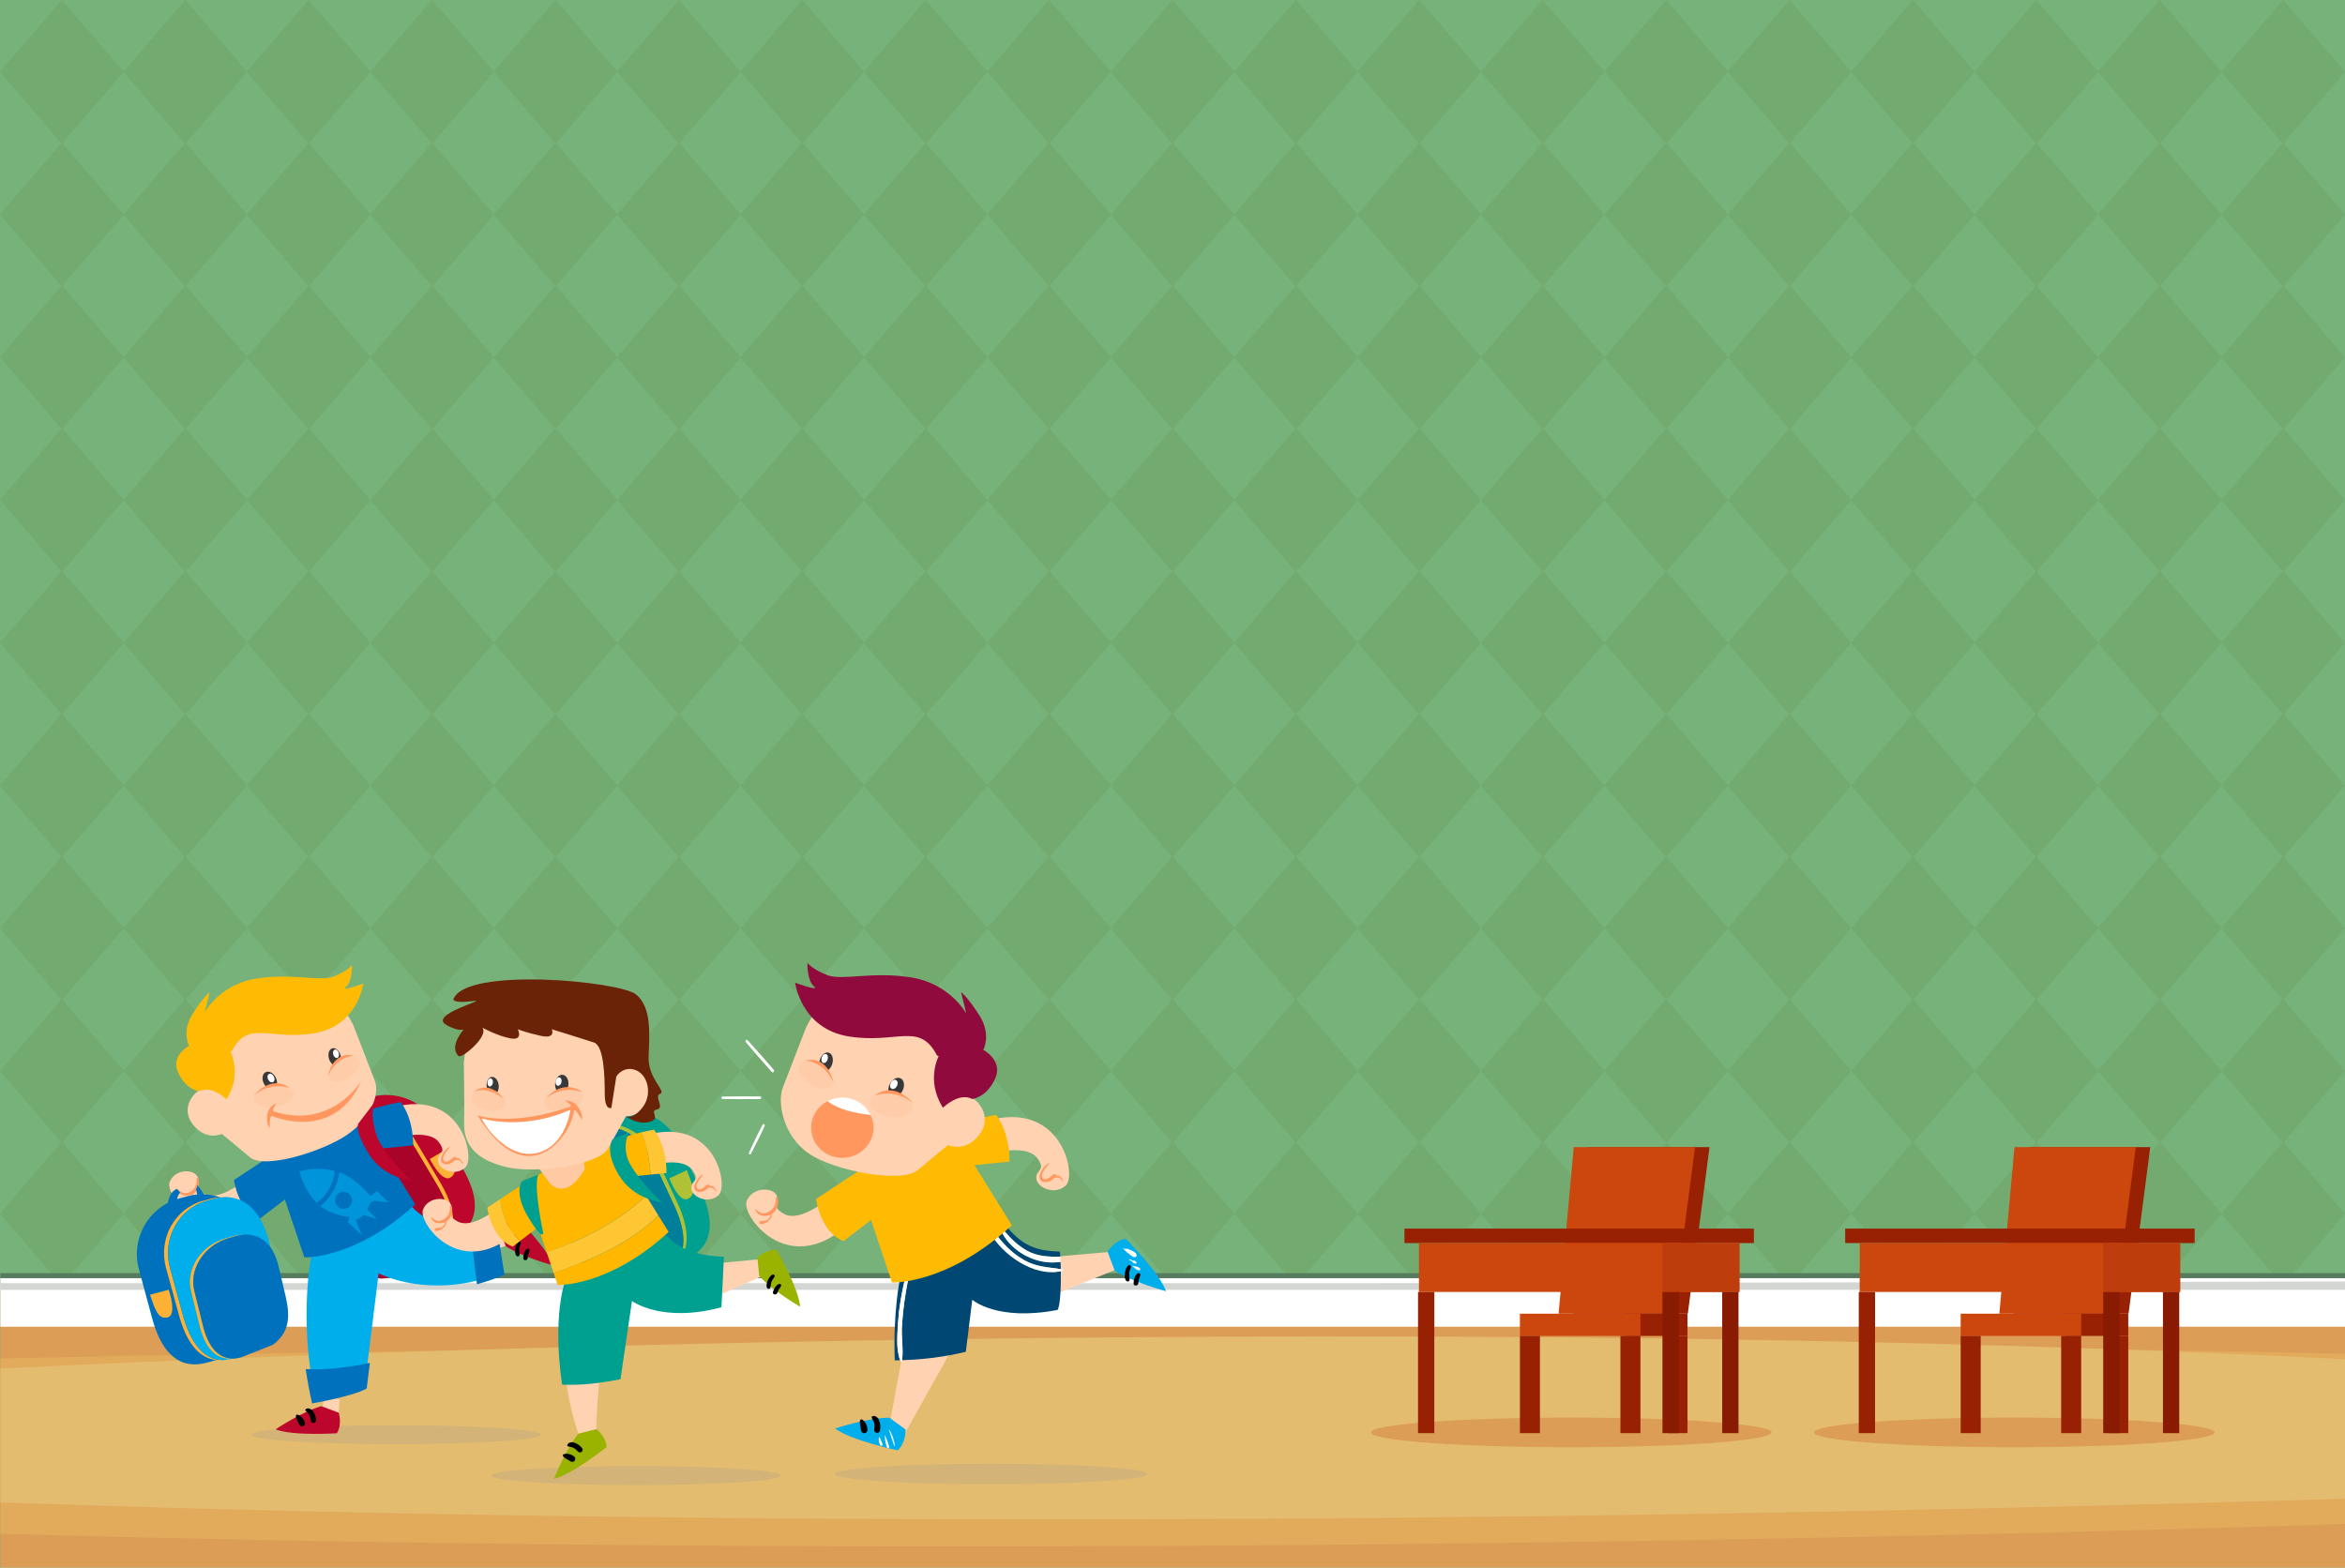 <?xml version="1.0" encoding="utf-8"?>
<!-- Generator: Adobe Illustrator 16.0.0, SVG Export Plug-In . SVG Version: 6.00 Build 0)  -->
<!DOCTYPE svg PUBLIC "-//W3C//DTD SVG 1.1//EN" "http://www.w3.org/Graphics/SVG/1.1/DTD/svg11.dtd">
<svg version="1.1" id="Layer_1" xmlns="http://www.w3.org/2000/svg" xmlns:xlink="http://www.w3.org/1999/xlink" x="0px" y="0px"
	 width="1196.428px" height="800px" viewBox="0 0 1196.428 800" enable-background="new 0 0 1196.428 800" xml:space="preserve">
<g id="BACKGROUND">
	<rect fill="#77B27A" width="1196.428" height="800"/>
</g>
<g id="OBJECTS">
	<g>
		<g>
			<g>
				<polygon fill="#72AA70" points="31.569,0 0,36.646 31.569,73.292 63.138,36.646 				"/>
				<polygon fill="#72AA70" points="94.53,0 62.961,36.646 94.53,73.292 126.099,36.646 				"/>
				<polygon fill="#72AA70" points="157.49,0 125.921,36.646 157.49,73.292 189.059,36.646 				"/>
				<polygon fill="#72AA70" points="220.451,0 188.883,36.646 220.451,73.292 252.02,36.646 				"/>
				<polygon fill="#72AA70" points="283.412,0 251.842,36.646 283.412,73.292 314.98,36.646 				"/>
				<polygon fill="#72AA70" points="346.373,0 314.803,36.646 346.373,73.292 377.941,36.646 				"/>
				<polygon fill="#72AA70" points="409.332,0 377.764,36.646 409.332,73.292 440.901,36.646 				"/>
				<polygon fill="#72AA70" points="472.293,0 440.725,36.646 472.293,73.292 503.863,36.646 				"/>
				<polygon fill="#72AA70" points="535.254,0 503.685,36.646 535.254,73.292 566.823,36.646 				"/>
				<polygon fill="#72AA70" points="598.214,0 566.646,36.646 598.214,73.292 629.785,36.646 				"/>
				<polygon fill="#72AA70" points="661.176,0 629.605,36.646 661.176,73.292 692.744,36.646 				"/>
				<polygon fill="#72AA70" points="724.136,0 692.567,36.646 724.136,73.292 755.704,36.646 				"/>
				<polygon fill="#72AA70" points="787.095,0 755.528,36.646 787.095,73.292 818.666,36.646 				"/>
				<polygon fill="#72AA70" points="850.057,0 818.488,36.646 850.057,73.292 881.626,36.646 				"/>
				<polygon fill="#72AA70" points="913.017,0 881.449,36.646 913.017,73.292 944.586,36.646 				"/>
				<polygon fill="#72AA70" points="975.979,0 944.409,36.646 975.979,73.292 1007.547,36.646 				"/>
				<polygon fill="#72AA70" points="1038.938,0 1007.371,36.646 1038.938,73.292 1070.507,36.646 				"/>
				<polygon fill="#72AA70" points="1101.899,0 1070.331,36.646 1101.899,73.292 1133.469,36.646 				"/>
				<polygon fill="#72AA70" points="1164.861,0 1133.29,36.646 1164.861,73.292 1196.428,36.646 				"/>
			</g>
			<g>
				<polygon fill="#72AA70" points="31.569,72.838 0,109.484 31.569,146.13 63.138,109.484 				"/>
				<polygon fill="#72AA70" points="94.53,72.838 62.961,109.484 94.53,146.13 126.099,109.484 				"/>
				<polygon fill="#72AA70" points="157.49,72.838 125.921,109.484 157.49,146.13 189.059,109.484 				"/>
				<polygon fill="#72AA70" points="220.451,72.838 188.883,109.484 220.451,146.13 252.02,109.484 				"/>
				<polygon fill="#72AA70" points="283.412,72.838 251.842,109.484 283.412,146.13 314.98,109.484 				"/>
				<polygon fill="#72AA70" points="346.373,72.838 314.803,109.484 346.373,146.13 377.941,109.484 				"/>
				<polygon fill="#72AA70" points="409.332,72.838 377.764,109.484 409.332,146.13 440.901,109.484 				"/>
				<polygon fill="#72AA70" points="472.293,72.838 440.725,109.484 472.293,146.13 503.863,109.484 				"/>
				<polygon fill="#72AA70" points="535.254,72.838 503.685,109.484 535.254,146.13 566.823,109.484 				"/>
				<polygon fill="#72AA70" points="598.214,72.838 566.646,109.484 598.214,146.13 629.785,109.484 				"/>
				<polygon fill="#72AA70" points="661.176,72.838 629.605,109.484 661.176,146.13 692.744,109.484 				"/>
				<polygon fill="#72AA70" points="724.136,72.838 692.567,109.484 724.136,146.13 755.704,109.484 				"/>
				<polygon fill="#72AA70" points="787.095,72.838 755.528,109.484 787.095,146.13 818.666,109.484 				"/>
				<polygon fill="#72AA70" points="850.057,72.838 818.488,109.484 850.057,146.13 881.626,109.484 				"/>
				<polygon fill="#72AA70" points="913.017,72.838 881.449,109.484 913.017,146.13 944.586,109.484 				"/>
				<polygon fill="#72AA70" points="975.979,72.838 944.409,109.484 975.979,146.13 1007.547,109.484 				"/>
				<polygon fill="#72AA70" points="1038.938,72.838 1007.371,109.484 1038.938,146.13 1070.507,109.484 				"/>
				<polygon fill="#72AA70" points="1101.899,72.838 1070.331,109.484 1101.899,146.13 1133.469,109.484 				"/>
				<polygon fill="#72AA70" points="1164.861,72.838 1133.29,109.484 1164.861,146.13 1196.428,109.484 				"/>
			</g>
			<g>
				<polygon fill="#72AA70" points="31.569,145.677 0,182.323 31.569,218.968 63.138,182.323 				"/>
				<polygon fill="#72AA70" points="94.53,145.677 62.961,182.323 94.53,218.968 126.099,182.323 				"/>
				<polygon fill="#72AA70" points="157.49,145.677 125.921,182.323 157.49,218.968 189.059,182.323 				"/>
				<polygon fill="#72AA70" points="220.451,145.677 188.883,182.323 220.451,218.968 252.02,182.323 				"/>
				<polygon fill="#72AA70" points="283.412,145.677 251.842,182.323 283.412,218.968 314.98,182.323 				"/>
				<polygon fill="#72AA70" points="346.373,145.677 314.803,182.323 346.373,218.968 377.941,182.323 				"/>
				<polygon fill="#72AA70" points="409.332,145.677 377.764,182.323 409.332,218.968 440.901,182.323 				"/>
				<polygon fill="#72AA70" points="472.293,145.677 440.725,182.323 472.293,218.968 503.863,182.323 				"/>
				<polygon fill="#72AA70" points="535.254,145.677 503.685,182.323 535.254,218.968 566.823,182.323 				"/>
				<polygon fill="#72AA70" points="598.214,145.677 566.646,182.323 598.214,218.968 629.785,182.323 				"/>
				<polygon fill="#72AA70" points="661.176,145.677 629.605,182.323 661.176,218.968 692.744,182.323 				"/>
				<polygon fill="#72AA70" points="724.136,145.677 692.567,182.323 724.136,218.968 755.704,182.323 				"/>
				<polygon fill="#72AA70" points="787.095,145.677 755.528,182.323 787.095,218.968 818.666,182.323 				"/>
				<polygon fill="#72AA70" points="850.057,145.677 818.488,182.323 850.057,218.968 881.626,182.323 				"/>
				<polygon fill="#72AA70" points="913.017,145.677 881.449,182.323 913.017,218.968 944.586,182.323 				"/>
				<polygon fill="#72AA70" points="975.979,145.677 944.409,182.323 975.979,218.968 1007.547,182.323 				"/>
				<polygon fill="#72AA70" points="1038.938,145.677 1007.371,182.323 1038.938,218.968 1070.507,182.323 				"/>
				<polygon fill="#72AA70" points="1101.899,145.677 1070.331,182.323 1101.899,218.968 1133.469,182.323 				"/>
				<polygon fill="#72AA70" points="1164.861,145.677 1133.29,182.323 1164.861,218.968 1196.428,182.323 				"/>
			</g>
			<g>
				<polygon fill="#72AA70" points="31.569,218.516 0,255.162 31.569,291.807 63.138,255.162 				"/>
				<polygon fill="#72AA70" points="94.53,218.516 62.961,255.162 94.53,291.807 126.099,255.162 				"/>
				<polygon fill="#72AA70" points="157.49,218.516 125.921,255.162 157.49,291.807 189.059,255.162 				"/>
				<polygon fill="#72AA70" points="220.451,218.516 188.883,255.162 220.451,291.807 252.02,255.162 				"/>
				<polygon fill="#72AA70" points="283.412,218.516 251.842,255.162 283.412,291.807 314.98,255.162 				"/>
				<polygon fill="#72AA70" points="346.373,218.516 314.803,255.162 346.373,291.807 377.941,255.162 				"/>
				<polygon fill="#72AA70" points="409.332,218.516 377.764,255.162 409.332,291.807 440.901,255.162 				"/>
				<polygon fill="#72AA70" points="472.293,218.516 440.725,255.162 472.293,291.807 503.863,255.162 				"/>
				<polygon fill="#72AA70" points="535.254,218.516 503.685,255.162 535.254,291.807 566.823,255.162 				"/>
				<polygon fill="#72AA70" points="598.214,218.516 566.646,255.162 598.214,291.807 629.785,255.162 				"/>
				<polygon fill="#72AA70" points="661.176,218.516 629.605,255.162 661.176,291.807 692.744,255.162 				"/>
				<polygon fill="#72AA70" points="724.136,218.516 692.567,255.162 724.136,291.807 755.704,255.162 				"/>
				<polygon fill="#72AA70" points="787.095,218.516 755.528,255.162 787.095,291.807 818.666,255.162 				"/>
				<polygon fill="#72AA70" points="850.057,218.516 818.488,255.162 850.057,291.807 881.626,255.162 				"/>
				<polygon fill="#72AA70" points="913.017,218.516 881.449,255.162 913.017,291.807 944.586,255.162 				"/>
				<polygon fill="#72AA70" points="975.979,218.516 944.409,255.162 975.979,291.807 1007.547,255.162 				"/>
				<polygon fill="#72AA70" points="1038.938,218.516 1007.371,255.162 1038.938,291.807 1070.507,255.162 				"/>
				<polygon fill="#72AA70" points="1101.899,218.516 1070.331,255.162 1101.899,291.807 1133.469,255.162 				"/>
				<polygon fill="#72AA70" points="1164.861,218.516 1133.29,255.162 1164.861,291.807 1196.428,255.162 				"/>
			</g>
			<g>
				<polygon fill="#72AA70" points="31.569,291.354 0,328 31.569,364.646 63.138,328 				"/>
				<polygon fill="#72AA70" points="94.53,291.354 62.961,328 94.53,364.646 126.099,328 				"/>
				<polygon fill="#72AA70" points="157.49,291.354 125.921,328 157.49,364.646 189.059,328 				"/>
				<polygon fill="#72AA70" points="220.451,291.354 188.883,328 220.451,364.646 252.02,328 				"/>
				<polygon fill="#72AA70" points="283.412,291.354 251.842,328 283.412,364.646 314.98,328 				"/>
				<polygon fill="#72AA70" points="346.373,291.354 314.803,328 346.373,364.646 377.941,328 				"/>
				<polygon fill="#72AA70" points="409.332,291.354 377.764,328 409.332,364.646 440.901,328 				"/>
				<polygon fill="#72AA70" points="472.293,291.354 440.725,328 472.293,364.646 503.863,328 				"/>
				<polygon fill="#72AA70" points="535.254,291.354 503.685,328 535.254,364.646 566.823,328 				"/>
				<polygon fill="#72AA70" points="598.214,291.354 566.646,328 598.214,364.646 629.785,328 				"/>
				<polygon fill="#72AA70" points="661.176,291.354 629.605,328 661.176,364.646 692.744,328 				"/>
				<polygon fill="#72AA70" points="724.136,291.354 692.567,328 724.136,364.646 755.704,328 				"/>
				<polygon fill="#72AA70" points="787.095,291.354 755.528,328 787.095,364.646 818.666,328 				"/>
				<polygon fill="#72AA70" points="850.057,291.354 818.488,328 850.057,364.646 881.626,328 				"/>
				<polygon fill="#72AA70" points="913.017,291.354 881.449,328 913.017,364.646 944.586,328 				"/>
				<polygon fill="#72AA70" points="975.979,291.354 944.409,328 975.979,364.646 1007.547,328 				"/>
				<polygon fill="#72AA70" points="1038.938,291.354 1007.371,328 1038.938,364.646 1070.507,328 				"/>
				<polygon fill="#72AA70" points="1101.899,291.354 1070.331,328 1101.899,364.646 1133.469,328 				"/>
				<polygon fill="#72AA70" points="1164.861,291.354 1133.29,328 1164.861,364.646 1196.428,328 				"/>
			</g>
			<g>
				<polygon fill="#72AA70" points="31.569,364.193 0,400.838 31.569,437.484 63.138,400.838 				"/>
				<polygon fill="#72AA70" points="94.53,364.193 62.961,400.838 94.53,437.484 126.099,400.838 				"/>
				<polygon fill="#72AA70" points="157.49,364.193 125.921,400.838 157.49,437.484 189.059,400.838 				"/>
				<polygon fill="#72AA70" points="220.451,364.193 188.883,400.838 220.451,437.484 252.02,400.838 				"/>
				<polygon fill="#72AA70" points="283.412,364.193 251.842,400.838 283.412,437.484 314.98,400.838 				"/>
				<polygon fill="#72AA70" points="346.373,364.193 314.803,400.838 346.373,437.484 377.941,400.838 				"/>
				<polygon fill="#72AA70" points="409.332,364.193 377.764,400.838 409.332,437.484 440.901,400.838 				"/>
				<polygon fill="#72AA70" points="472.293,364.193 440.725,400.838 472.293,437.484 503.863,400.838 				"/>
				<polygon fill="#72AA70" points="535.254,364.193 503.685,400.838 535.254,437.484 566.823,400.838 				"/>
				<polygon fill="#72AA70" points="598.214,364.193 566.646,400.838 598.214,437.484 629.785,400.838 				"/>
				<polygon fill="#72AA70" points="661.176,364.193 629.605,400.838 661.176,437.484 692.744,400.838 				"/>
				<polygon fill="#72AA70" points="724.136,364.193 692.567,400.838 724.136,437.484 755.704,400.838 				"/>
				<polygon fill="#72AA70" points="787.095,364.193 755.528,400.838 787.095,437.484 818.666,400.838 				"/>
				<polygon fill="#72AA70" points="850.057,364.193 818.488,400.838 850.057,437.484 881.626,400.838 				"/>
				<polygon fill="#72AA70" points="913.017,364.193 881.449,400.838 913.017,437.484 944.586,400.838 				"/>
				<polygon fill="#72AA70" points="975.979,364.193 944.409,400.838 975.979,437.484 1007.547,400.838 				"/>
				<polygon fill="#72AA70" points="1038.938,364.193 1007.371,400.838 1038.938,437.484 1070.507,400.838 				"/>
				<polygon fill="#72AA70" points="1101.899,364.193 1070.331,400.838 1101.899,437.484 1133.469,400.838 				"/>
				<polygon fill="#72AA70" points="1164.861,364.193 1133.29,400.838 1164.861,437.484 1196.428,400.838 				"/>
			</g>
			<g>
				<polygon fill="#72AA70" points="31.569,437.031 0,473.677 31.569,510.323 63.138,473.677 				"/>
				<polygon fill="#72AA70" points="94.53,437.031 62.961,473.677 94.53,510.323 126.099,473.677 				"/>
				<polygon fill="#72AA70" points="157.49,437.031 125.921,473.677 157.49,510.323 189.059,473.677 				"/>
				<polygon fill="#72AA70" points="220.451,437.031 188.883,473.677 220.451,510.323 252.02,473.677 				"/>
				<polygon fill="#72AA70" points="283.412,437.031 251.842,473.677 283.412,510.323 314.98,473.677 				"/>
				<polygon fill="#72AA70" points="346.373,437.031 314.803,473.677 346.373,510.323 377.941,473.677 				"/>
				<polygon fill="#72AA70" points="409.332,437.031 377.764,473.677 409.332,510.323 440.901,473.677 				"/>
				<polygon fill="#72AA70" points="472.293,437.031 440.725,473.677 472.293,510.323 503.863,473.677 				"/>
				<polygon fill="#72AA70" points="535.254,437.031 503.685,473.677 535.254,510.323 566.823,473.677 				"/>
				<polygon fill="#72AA70" points="598.214,437.031 566.646,473.677 598.214,510.323 629.785,473.677 				"/>
				<polygon fill="#72AA70" points="661.176,437.031 629.605,473.677 661.176,510.323 692.744,473.677 				"/>
				<polygon fill="#72AA70" points="724.136,437.031 692.567,473.677 724.136,510.323 755.704,473.677 				"/>
				<polygon fill="#72AA70" points="787.095,437.031 755.528,473.677 787.095,510.323 818.666,473.677 				"/>
				<polygon fill="#72AA70" points="850.057,437.031 818.488,473.677 850.057,510.323 881.626,473.677 				"/>
				<polygon fill="#72AA70" points="913.017,437.031 881.449,473.677 913.017,510.323 944.586,473.677 				"/>
				<polygon fill="#72AA70" points="975.979,437.031 944.409,473.677 975.979,510.323 1007.547,473.677 				"/>
				<polygon fill="#72AA70" points="1038.938,437.031 1007.371,473.677 1038.938,510.323 1070.507,473.677 				"/>
				<polygon fill="#72AA70" points="1101.899,437.031 1070.331,473.677 1101.899,510.323 1133.469,473.677 				"/>
				<polygon fill="#72AA70" points="1164.861,437.031 1133.29,473.677 1164.861,510.323 1196.428,473.677 				"/>
			</g>
			<g>
				<polygon fill="#72AA70" points="31.569,509.87 0,546.516 31.569,583.161 63.138,546.516 				"/>
				<polygon fill="#72AA70" points="94.53,509.87 62.961,546.516 94.53,583.161 126.099,546.516 				"/>
				<polygon fill="#72AA70" points="157.49,509.87 125.921,546.516 157.49,583.161 189.059,546.516 				"/>
				<polygon fill="#72AA70" points="220.451,509.87 188.883,546.516 220.451,583.161 252.02,546.516 				"/>
				<polygon fill="#72AA70" points="283.412,509.87 251.842,546.516 283.412,583.161 314.98,546.516 				"/>
				<polygon fill="#72AA70" points="346.373,509.87 314.803,546.516 346.373,583.161 377.941,546.516 				"/>
				<polygon fill="#72AA70" points="409.332,509.87 377.764,546.516 409.332,583.161 440.901,546.516 				"/>
				<polygon fill="#72AA70" points="472.293,509.87 440.725,546.516 472.293,583.161 503.863,546.516 				"/>
				<polygon fill="#72AA70" points="535.254,509.87 503.685,546.516 535.254,583.161 566.823,546.516 				"/>
				<polygon fill="#72AA70" points="598.214,509.87 566.646,546.516 598.214,583.161 629.785,546.516 				"/>
				<polygon fill="#72AA70" points="661.176,509.87 629.605,546.516 661.176,583.161 692.744,546.516 				"/>
				<polygon fill="#72AA70" points="724.136,509.87 692.567,546.516 724.136,583.161 755.704,546.516 				"/>
				<polygon fill="#72AA70" points="787.095,509.87 755.528,546.516 787.095,583.161 818.666,546.516 				"/>
				<polygon fill="#72AA70" points="850.057,509.87 818.488,546.516 850.057,583.161 881.626,546.516 				"/>
				<polygon fill="#72AA70" points="913.017,509.87 881.449,546.516 913.017,583.161 944.586,546.516 				"/>
				<polygon fill="#72AA70" points="975.979,509.87 944.409,546.516 975.979,583.161 1007.547,546.516 				"/>
				<polygon fill="#72AA70" points="1038.938,509.87 1007.371,546.516 1038.938,583.161 1070.507,546.516 				"/>
				<polygon fill="#72AA70" points="1101.899,509.87 1070.331,546.516 1101.899,583.161 1133.469,546.516 				"/>
				<polygon fill="#72AA70" points="1164.861,509.87 1133.29,546.516 1164.861,583.161 1196.428,546.516 				"/>
			</g>
			<g>
				<polygon fill="#72AA70" points="31.569,582.709 0,619.354 31.569,656 63.138,619.354 				"/>
				<polygon fill="#72AA70" points="94.53,582.709 62.961,619.354 94.53,656 126.099,619.354 				"/>
				<polygon fill="#72AA70" points="157.49,582.709 125.921,619.354 157.49,656 189.059,619.354 				"/>
				<polygon fill="#72AA70" points="220.451,582.709 188.883,619.354 220.451,656 252.02,619.354 				"/>
				<polygon fill="#72AA70" points="283.412,582.709 251.842,619.354 283.412,656 314.98,619.354 				"/>
				<polygon fill="#72AA70" points="346.373,582.709 314.803,619.354 346.373,656 377.941,619.354 				"/>
				<polygon fill="#72AA70" points="409.332,582.709 377.764,619.354 409.332,656 440.901,619.354 				"/>
				<polygon fill="#72AA70" points="472.293,582.709 440.725,619.354 472.293,656 503.863,619.354 				"/>
				<polygon fill="#72AA70" points="535.254,582.709 503.685,619.354 535.254,656 566.823,619.354 				"/>
				<polygon fill="#72AA70" points="598.214,582.709 566.646,619.354 598.214,656 629.785,619.354 				"/>
				<polygon fill="#72AA70" points="661.176,582.709 629.605,619.354 661.176,656 692.744,619.354 				"/>
				<polygon fill="#72AA70" points="724.136,582.709 692.567,619.354 724.136,656 755.704,619.354 				"/>
				<polygon fill="#72AA70" points="787.095,582.709 755.528,619.354 787.095,656 818.666,619.354 				"/>
				<polygon fill="#72AA70" points="850.057,582.709 818.488,619.354 850.057,656 881.626,619.354 				"/>
				<polygon fill="#72AA70" points="913.017,582.709 881.449,619.354 913.017,656 944.586,619.354 				"/>
				<polygon fill="#72AA70" points="975.979,582.709 944.409,619.354 975.979,656 1007.547,619.354 				"/>
				<polygon fill="#72AA70" points="1038.938,582.709 1007.371,619.354 1038.938,656 1070.507,619.354 				"/>
				<polygon fill="#72AA70" points="1101.899,582.709 1070.331,619.354 1101.899,656 1133.469,619.354 				"/>
				<polygon fill="#72AA70" points="1164.861,582.709 1133.29,619.354 1164.861,656 1196.428,619.354 				"/>
			</g>
		</g>
		<polygon fill="#DC9D56" points="0.177,800 694.756,800 1196.428,800 1196.428,733.368 1196.428,656.995 0.177,656.995 
			0.177,742.524 		"/>
		<path fill="#E1AB5B" d="M0.177,693.217v56.08v33.398c388.559,11.059,827.717,6.999,1196.251-4.992V741.47v-50.662
			C775.205,682.035,349.399,685.896,0.177,693.217z"/>
		<path fill="#E3BC6F" d="M0.177,698.404v44.12v24.169c425.071,14.985,871.852,7.991,1196.251-1.869v-31.456v-39.75
			C819.499,674.45,348.266,681.091,0.177,698.404z"/>
		<polygon fill="#FFFFFF" points="0.177,652.253 694.756,652.253 1196.428,652.253 1196.428,663.455 1196.428,677.039 
			0.177,677.039 0.177,667.43 		"/>
		<polygon fill="#577B5F" points="0.177,652.253 694.756,652.253 1196.428,652.253 1196.428,650.321 1196.428,649.688 
			0.177,649.688 0.177,649.636 		"/>
		<polygon fill="#D4D6D3" points="0.177,654.817 694.756,654.817 1196.428,653.962 1196.428,655.895 1196.428,658.236 
			0.177,658.236 0.177,656.579 		"/>
		<g>
			<ellipse fill="#DC9D56" cx="801.643" cy="730.979" rx="102.192" ry="7.569"/>
			<ellipse fill="#DC9D56" cx="1027.653" cy="730.979" rx="102.189" ry="7.569"/>
			<g>
				<polygon fill="#982003" points="861.125,670.385 872.209,585.396 810.317,585.396 802.588,670.385 				"/>
				<polygon fill="#CC470D" points="853.735,670.385 864.82,585.396 802.927,585.396 795.198,670.385 				"/>
				<rect x="828.792" y="670.385" fill="#982003" width="32.18" height="11.353"/>
				<rect x="850.756" y="681.735" fill="#982003" width="10.216" height="49.615"/>
				<rect x="775.474" y="670.385" fill="#CC470D" width="61.479" height="11.353"/>
				<rect x="775.474" y="681.735" fill="#982003" width="10.217" height="49.615"/>
				<rect x="826.739" y="681.735" fill="#982003" width="10.215" height="49.615"/>
				<rect x="716.555" y="626.967" fill="#982003" width="178.287" height="7.393"/>
				<rect x="723.945" y="634.357" fill="#CC470D" width="163.506" height="24.939"/>
				<rect x="848.192" y="634.357" fill="#BD3D0D" width="39.26" height="24.939"/>
				<rect x="723.483" y="659.299" fill="#982003" width="8.313" height="72.055"/>
				<rect x="878.676" y="659.299" fill="#8A1B03" width="8.314" height="72.055"/>
				<rect x="848.192" y="659.299" fill="#8A1B03" width="8.313" height="72.055"/>
			</g>
			<g>
				<polygon fill="#982003" points="1085.995,670.385 1097.081,585.396 1035.188,585.396 1027.458,670.385 				"/>
				<polygon fill="#CC470D" points="1078.605,670.385 1089.689,585.396 1027.797,585.396 1020.068,670.385 				"/>
				<rect x="1053.663" y="670.385" fill="#982003" width="32.18" height="11.353"/>
				<rect x="1075.626" y="681.735" fill="#982003" width="10.216" height="49.615"/>
				<rect x="1000.344" y="670.385" fill="#CC470D" width="61.479" height="11.353"/>
				<rect x="1000.344" y="681.735" fill="#982003" width="10.216" height="49.615"/>
				<rect x="1051.609" y="681.735" fill="#982003" width="10.215" height="49.615"/>
				<rect x="941.425" y="626.967" fill="#982003" width="178.287" height="7.393"/>
				<rect x="948.815" y="634.357" fill="#CC470D" width="163.507" height="24.939"/>
				<rect x="1073.063" y="634.357" fill="#BD3D0D" width="39.261" height="24.939"/>
				<rect x="948.354" y="659.299" fill="#982003" width="8.313" height="72.055"/>
				<rect x="1103.546" y="659.299" fill="#8A1B03" width="8.314" height="72.055"/>
				<rect x="1073.063" y="659.299" fill="#8A1B03" width="8.313" height="72.055"/>
			</g>
		</g>
	</g>
</g>
<g id="DESIGNED_BY_FREEPIK">
</g>
<g>
	<g>
		<g>
			<ellipse opacity="0.2" fill="#91959D" cx="505.661" cy="752.192" rx="79.758" ry="5.242"/>
			<g>
				<g>
					<path fill="#FFD2B2" d="M507.981,588.103c0,0,15.861-3.919,21.042,2.692c5.18,6.612-0.717,5.896-0.272,10.683
						c0.442,4.785,9.792,8.709,15.195,3.308c5.404-5.401-2.41-43.665-40.427-32.793L507.981,588.103z"/>
					<path fill="#FF975F" d="M542.331,602.082c-0.859-1.36-1.993-2.609-3.643-2.135c0.023-0.06,0.058-0.118,0.076-0.18
						c0.099-0.317-0.164-0.589-0.466-0.61c-1.15-0.084-1.807,1.097-2.756,1.67c-1.097,0.661-2.854,1.826-3.735,0.076
						c-0.659-1.445,0.22-2.579,0.909-3.784c0.688-1.2,1.871-2.114,2.44-3.362c0.061-0.133-0.069-0.305-0.216-0.215
						c-2.505,1.553-5.788,6.486-4.138,8.472c1.189,1.43,2.699,1.538,4.51,0.824c0.956-0.376,2.089-1.073,2.815-1.955
						c0.053,0.025,0.102,0.059,0.17,0.054c0.709-0.043,1.284-0.17,1.981,0.06c0.766,0.252,1.313,0.947,1.725,1.598
						C542.377,603.184,542.704,602.674,542.331,602.082z"/>
				</g>
				<g>
					<path fill="#FFD2B2" d="M420.554,613.353c0,0-12.817,10.135-20.27,6.26c-7.452-3.876-1.788-5.663-4.173-9.837
						c-2.385-4.175-12.52-3.876-15.202,3.278c-2.684,7.154,20.269,38.753,50.375,13.115L420.554,613.353z"/>
					<path fill="#FF975F" d="M396.625,611.074c-0.124-0.267-0.801-0.491-0.798-0.186c0.036,2.855-0.385,5.143-2.718,6.924
						c-4.196,3.201-7.095-0.284-7.686-0.926c-0.045-0.05-0.113,0.008-0.093,0.071c0.365,1.191,1.636,4.622,7.228,3.141
						C395.692,619.268,398.15,614.38,396.625,611.074z"/>
					<path fill="#FF975F" d="M393.874,619.372c-0.017-0.072-0.131-0.113-0.181-0.048c-0.323,0.414-0.422,0.901-0.644,1.379
						c-0.314,0.685-0.813,1.271-1.407,1.727c-0.956,0.729-2.617,0.506-3.723,0.77c-0.654,0.155-0.682,1.21,0,1.346
						c1.722,0.347,2.933-0.52,4.178-1.525C393.032,622.268,394.164,620.627,393.874,619.372z"/>
				</g>
				<g>
					<g>
						<polygon fill="#FFD2B2" points="453.776,727.538 462.827,678.019 488.036,684.286 462.08,730.813 						"/>
						<path fill="#00AEEC" d="M461.99,729.475c0,0,0.389,6.582-3.99,10.66c0,0-24.105-5.096-31.91-11.166
							c0,0,16.582-5.494,27.664-5.51L461.99,729.475z"/>
						<path d="M448.301,724.333c-0.588-1.221-2.269-2.341-3.489-1.414c-0.106,0.085-0.143,0.262-0.106,0.386
							c0.238,0.843,0.8,1.508,1.126,2.326c0.527,1.323,0.317,2.756,0.204,4.13c-0.136,1.658,2.501,1.995,2.88,0.4
							C449.375,728.212,449.17,726.133,448.301,724.333z"/>
						<path d="M442.607,729.695c0.003-1.285-0.465-2.649-1.146-3.726c-0.297-0.473-1.859-2.394-2.506-1.348
							c-0.437,0.704-0.233,1.641-0.12,2.411c0.131,0.887,0.323,1.759,0.414,2.649c0.095,0.908,0.684,1.682,1.674,1.684
							C441.834,731.372,442.605,730.609,442.607,729.695z"/>
						<path fill="#FFFFFF" d="M453.71,729.575c1.491,2.312,2.602,5.553,2.792,8.296c0.011,0.153-0.206,0.163-0.251,0.034
							c-0.974-2.711-1.784-5.521-2.721-8.255C453.494,729.541,453.652,729.483,453.71,729.575z"/>
						<path fill="#FFFFFF" d="M451.468,732.35c0.873,1.926,1.654,3.857,2.166,5.918c0.188,0.745-0.843,0.983-1.118,0.308
							c-0.807-1.984-1.004-4.093-1.14-6.201C451.374,732.326,451.448,732.307,451.468,732.35z"/>
						<path fill="#FFFFFF" d="M448.554,733.438c0.035-0.088,0.186-0.143,0.234-0.029c0.487,1.132,0.929,2.266,1.462,3.386
							c0.362,0.76-0.749,1.429-1.14,0.667C448.492,736.252,448.041,734.769,448.554,733.438z"/>
					</g>
					<g>
						<polygon fill="#FFD2B2" points="571.779,646.912 536.234,661.297 537.739,641.352 568.766,638.631 						"/>
						<path fill="#00AEEC" d="M565.126,638.837c0,0,3.277-5.723,9.174-6.739c0,0,17.389,17.457,20.597,26.812
							c0,0-16.883-4.479-26.167-10.529L565.126,638.837z"/>
						<path d="M575.569,645.805c-1.057,1.027-1.443,2.412-1.629,3.839c-0.169,1.29-0.221,3.253,0.851,4.155
							c0.447,0.374,1.311,0.127,1.46-0.45c0.264-1.007-0.194-2.09-0.164-3.137c0.036-1.216,0.46-2.3,0.882-3.419
							C577.27,645.997,576.224,645.166,575.569,645.805z"/>
						<path d="M580.353,649.87c-1.431,1.034-2.068,3.526-1.983,5.195c0.071,1.421,2.193,1.187,2.387-0.085
							c0.119-0.771,0.148-1.512,0.371-2.265c0.209-0.705,0.564-1.348,0.675-2.083C581.925,649.808,580.936,649.446,580.353,649.87z"
							/>
						<path fill="#FFFFFF" d="M572.947,637.202c0.519,0.116,1.274,0.064,1.806,0.046c0.68-0.021,1.317,0.31,1.921,0.576
							c1.028,0.453,2.673,1.159,3.155,2.237c0.287,0.643-0.037,1.506-0.851,1.48c-1.107-0.032-2.095-0.96-2.927-1.635
							c-0.506-0.408-1.036-0.781-1.531-1.203c-0.537-0.458-0.88-1.149-1.605-1.389C572.841,637.293,572.872,637.185,572.947,637.202
							z"/>
						<path fill="#FFFFFF" d="M576.279,642.577c0.323,0.127,0.645,0.254,0.968,0.38c0.29,0.113,0.862,0.479,1.176,0.389
							c0.569-0.164,1.185,0.432,1.462,0.853c0.184,0.278-0.063,0.604-0.355,0.621c-0.489,0.028-1.199-0.111-1.472-0.576
							c-0.334-0.571-1.352-0.974-1.922-1.324C575.961,642.813,576.076,642.496,576.279,642.577z"/>
						<path fill="#FFFFFF" d="M577.917,645.923c1.216,0.427,2.782,0.313,3.686,1.357c0.314,0.364,0.14,1.064-0.425,1.025
							c-1.436-0.099-2.252-1.383-3.367-2.131C577.686,646.091,577.76,645.868,577.917,645.923z"/>
					</g>
					<g>
						<path fill="#004774" d="M506.611,627.679c-0.227-0.32-0.537-0.439-0.839-0.439l6.276-3.401
							c9.316,12.589,17.276,14.439,28.702,14.88c0.075,0.797,0.144,1.664,0.204,2.578c-5.785,0.092-11.601-0.104-16.822-3.003
							c-4.919-2.73-8.193-6.068-11.85-10.244c-0.562-0.641-1.49,0.175-1.13,0.87c5.397,10.402,18.365,16.964,29.945,15.002
							c0.054,1.21,0.098,2.471,0.124,3.757c-6.514-1.107-12.487-1.097-18.607-4.579
							C515.773,639.205,511.115,634.028,506.611,627.679z"/>
						<path fill="#004774" d="M459.178,652.496l45.722-24.783c-0.162,0.262-0.209,0.599-0.005,0.97
							c6.272,11.394,22.476,23.114,36.347,19.999c0.133,8.339-0.316,17.415-1.621,19.765c-30.857,6.021-43.573-5.147-43.573-5.147
							l-3.28,26.503c-10.587,2.648-21.477,3.961-32.514,4.318c0.752-5.874-0.415-12.063-0.045-18.021
							c0.479-7.745,1.559-15.254,3.076-22.859c0.209-1.049-1.369-1.502-1.613-0.445c-1.58,6.832-2.911,13.958-3.372,20.966
							c-0.422,6.419-1.339,14.205,0.945,20.386c-0.912,0.023-1.823,0.055-2.737,0.066
							C455.599,669.198,459.178,652.496,459.178,652.496z"/>
						<path fill="#FFFFFF" d="M511.153,628.919c-0.36-0.695,0.568-1.511,1.13-0.87c3.656,4.176,6.931,7.514,11.85,10.244
							c5.222,2.899,11.037,3.095,16.822,3.003c0.054,0.836,0.102,1.716,0.144,2.625C529.518,645.883,516.55,639.321,511.153,628.919
							z"/>
						<path fill="#FFFFFF" d="M505.772,627.239l-0.872,0.474C505.083,627.421,505.415,627.241,505.772,627.239z"/>
						<path fill="#FFFFFF" d="M542.68,647.944c0.19,0.037,0.167,0.31,0,0.361c-0.477,0.146-0.956,0.268-1.438,0.376
							c-0.006-0.335-0.012-0.67-0.02-1.004C541.706,647.76,542.192,647.849,542.68,647.944z"/>
						<path fill="#FFFFFF" d="M504.895,628.683c-0.204-0.371-0.157-0.708,0.005-0.97l0.872-0.474c0.302,0,0.612,0.119,0.839,0.439
							c4.504,6.35,9.162,11.526,16.004,15.42c6.12,3.482,12.094,3.472,18.607,4.579c0.008,0.334,0.014,0.669,0.02,1.004
							C527.371,651.797,511.167,640.076,504.895,628.683z"/>
						<path fill="#FFFFFF" d="M460.167,694.877c-0.059,0.369-0.535,0.263-0.645,0c-0.101-0.24-0.188-0.486-0.277-0.73
							c0.336-0.011,0.673-0.016,1.009-0.026C460.221,694.372,460.207,694.626,460.167,694.877z"/>
						<path fill="#FFFFFF" d="M458.299,673.761c0.461-7.008,1.792-14.134,3.372-20.966c0.244-1.057,1.822-0.604,1.613,0.445
							c-1.518,7.605-2.597,15.114-3.076,22.859c-0.37,5.958,0.797,12.146,0.045,18.021c-0.336,0.011-0.673,0.016-1.009,0.026
							C456.96,687.966,457.877,680.18,458.299,673.761z"/>
					</g>
					<path fill="#FFBB04" d="M433.074,600.832l-16.692,11.03c0,0,2.087,16.99,14.011,21.461l14.01-10.731l10.73,31.896
						c0,0,28.021,1.193,61.108-29.211l-19.078-30.704l17.886-1.788c0,0,0.597-14.011-6.855-23.848
						C508.193,568.937,474.806,573.706,433.074,600.832z"/>
				</g>
			</g>
		</g>
		<g>
			<g>
				<path fill="#FFD2B2" d="M411.245,524.411c0,0-8.887,23.039-11.848,30.607c-2.964,7.57,0.19,24.811,13.354,33.697
					c13.163,8.887,47.202,15.343,55.431,8.432c8.227-6.912,15.469-12.836,15.469-12.836s8.227,3.948,15.469-4.607
					c6.964-8.23,2.053-17.676-5.942-21.021c-0.318-0.135-1.295-0.494-0.97-0.371c0.97,0.371,13.773-24.271-2.023-35.462
					C474.386,511.66,429.676,486.233,411.245,524.411z"/>
				<path opacity="0.2" fill="#FFD2B2" d="M467.491,590.633c5.389-6.872,11.032-14.248,14.544-22.274
					c6.604-15.104,0.618-30.85-13.149-37.35c-10.73-5.068-21.462,3.875-43.224,0.894c-10.672-1.462-10.862-11.202-14.01-6.26
					c-2.457,3.857-5.479,13.484-7.664,17.552c3.458-8.936,7.257-18.783,7.257-18.783c18.432-38.178,63.142-12.751,78.939-1.562
					c15.784,11.183,3.013,35.794,2.026,35.462c0.186,0.066,0.741,0.275,0.967,0.371c7.995,3.346,12.906,12.791,5.942,21.021
					c-7.242,8.556-15.469,4.607-15.469,4.607s-7.242,5.924-15.469,12.836c-2.138,1.796-5.884,2.428-10.477,2.236
					C461.467,597.3,464.714,594.172,467.491,590.633z"/>
			</g>
			<g>
				<path fill="#383838" d="M459.205,558.351c-1.799-1.105-4.023-1.696-5.889-1.258c-0.209-1.141-0.021-2.505,0.617-3.809
					c1.252-2.547,3.74-3.888,5.561-2.994c1.817,0.896,2.278,3.684,1.027,6.229C460.168,557.237,459.711,557.846,459.205,558.351z"/>
				
					<ellipse transform="matrix(-0.899 -0.438 0.438 -0.899 623.927 1250.703)" fill="#FFFFFF" cx="456.326" cy="553.334" rx="1.743" ry="2.477"/>
				<g>
					
						<ellipse transform="matrix(-0.989 -0.147 0.147 -0.989 821.99 1188.055)" opacity="0.1" fill="#FF975F" cx="455.047" cy="563.549" rx="11.063" ry="6.162"/>
					<path fill="#FF975F" d="M466.442,563.517c0,0-7.868-8.143-20.014-4.568C446.428,558.948,455.27,550.847,466.442,563.517z"/>
				</g>
			</g>
			<g>
				<g>
					<path fill="#383838" d="M417.967,542.897c1.855,0.479,3.653,1.598,4.563,3.173c0.864-0.636,1.619-1.69,2.048-3.015
						c0.837-2.59,0.106-5.203-1.627-5.84c-1.732-0.637-3.814,0.945-4.649,3.535C418.066,541.481,417.967,542.208,417.967,542.897z"
						/>
					<path fill="#FFFFFF" d="M422.238,540.698c-0.407,1.246-1.403,2.01-2.226,1.704c-0.821-0.304-1.159-1.562-0.755-2.808
						c0.406-1.248,1.402-2.012,2.224-1.707C422.305,538.192,422.641,539.452,422.238,540.698z"/>
				</g>
				<g>
					<path opacity="0.1" fill="#FF975F" d="M424.202,553.985c-1.839,2.633-7.494,2.053-11.927-1.469
						c-4.435-3.521-5.692-7.09-3.853-9.725c1.838-2.633,7.89-2.568,11.084,0.049C423.883,546.428,426.041,551.351,424.202,553.985z"
						/>
					<path fill="#FF975F" d="M410.921,541.235c0,0,9.344,0.063,14.38,11.281C425.301,552.517,422.587,538.29,410.921,541.235z"/>
				</g>
			</g>
			<path fill="#910A3D" d="M501.675,535.777c0,0,4.173-7.75-1.79-17.288c-5.961-9.539-9.539-12.223-9.539-12.223l2.684,11.029
				c0,0-8.049-15.202-28.021-18.481c-19.972-3.278-35.173,1.79-42.923-1.191c-7.751-2.981-10.137-6.261-10.137-6.261
				s-0.298,8.943,3.279,11.924c3.578,2.98-9.539-1.788-9.539-1.788s2.98,23.548,27.423,27.423
				c24.443,3.875,35.771-7.451,44.714,9.242c0.629,1.174,1.192,0.596,1.192,0.596s-6.856,12.521,2.086,26.529
				c0,0,8.05-8.048,14.904-4.471c0,0,7.154-0.597,11.626-10.136C512.108,541.144,501.675,535.777,501.675,535.777z"/>
			<path opacity="0.5" fill="#FFD2B2" d="M491.53,569.067c3.336-1.494,0.999,8.163-0.159,9.141
				c-2.178,1.838-6.424,1.179-6.761-1.138C484.212,574.325,488.041,570.633,491.53,569.067z"/>
		</g>
		<path fill="#FFFFFF" d="M429.749,560.116c6.395,0,11.893,3.648,14.425,8.903c-7.873-1.021-15.612-2.366-22.021-7.042
			C424.411,560.79,426.999,560.116,429.749,560.116z"/>
		<path fill="#FF975F" d="M422.153,561.978c6.408,4.676,14.147,6.021,22.021,7.042c0.95,1.97,1.494,4.159,1.494,6.476
			c0,8.494-7.126,15.38-15.919,15.38c-8.79,0-15.918-6.886-15.918-15.38C413.831,569.659,417.195,564.582,422.153,561.978z"/>
		<g>
			<path fill="#FFFFFF" d="M394.777,545.921c-4.337-5.106-8.831-10.09-13.321-15.063c-0.578-0.639-1.483,0.293-0.937,0.938
				c4.34,5.109,8.689,10.225,13.181,15.201C394.364,547.732,395.405,546.66,394.777,545.921z"/>
			<path fill="#FFFFFF" d="M387.701,559.523c-6.333-0.065-12.673-0.044-19.005,0.04c-0.818,0.011-0.818,1.258,0,1.269
				c6.332,0.084,12.672,0.104,19.005,0.04C388.57,560.863,388.57,559.532,387.701,559.523z"/>
			<path fill="#FFFFFF" d="M389.129,573.939c-2.589,4.615-4.761,9.522-7.028,14.303c-0.317,0.67,0.662,1.261,1.005,0.587
				c2.401-4.715,4.958-9.432,7.033-14.3C390.426,573.856,389.509,573.263,389.129,573.939z"/>
		</g>
	</g>
	<g>
		<g>
			<g>
				<path fill="#BC062C" d="M214.582,641.915l17.849-10.597c13.861-8.229,11.329-22.063,3.1-35.925l-13.24-22.303
					c-8.229-13.861-26.303-18.47-40.165-10.24l-3.568,2.118c-13.862,8.229-18.47,26.303-10.241,40.164l13.241,22.303
					C189.787,641.298,200.72,650.146,214.582,641.915z"/>
			</g>
			<g>
				<path fill="#FFB136" d="M222.944,604.676l-13.24-22.302c-8.229-13.862-26.303-18.471-40.165-10.241l-3.568,2.118
					c-1.742,1.034-3.337,2.224-4.779,3.541c1.817-1.924,3.917-3.633,6.298-5.046l3.569-2.118
					c13.861-8.229,31.935-3.621,40.164,10.24l13.241,22.303c7.341,12.366,10.138,24.707,0.815,33.07
					C232.745,627.941,229.856,616.319,222.944,604.676z"/>
				<path fill="#A90329" d="M203.514,649.693c-13.861,8.229-20.51-3.163-28.739-17.023l-13.241-22.303
					c-6.815-11.48-9.102-23.302-0.342-32.575c1.442-1.317,3.038-2.507,4.779-3.541l3.568-2.118
					c13.861-8.229,31.936-3.621,40.165,10.241l13.24,22.302c6.913,11.644,9.801,23.266,2.335,31.565
					c-1.127,1.011-2.42,1.968-3.915,2.855L203.514,649.693z"/>
			</g>
			<path fill="#FFB136" d="M227.789,586.417l-8.475,5.031c0,0,5.993,12.127,10.454,9.479
				C234.228,598.278,231.05,592.927,227.789,586.417z"/>
		</g>
		<g>
			<g>
				<ellipse opacity="0.2" fill="#91959D" cx="202.09" cy="732.153" rx="73.879" ry="4.855"/>
				<g>
					<g>
						<path fill="#FFD2B2" d="M204.237,580.159c0,0,14.695-3.633,19.492,2.493c4.797,6.125-0.664,5.461-0.252,9.896
							c0.41,4.432,9.07,8.068,14.075,3.064c5.006-5.005-2.232-40.447-37.449-30.375L204.237,580.159z"/>
						<path fill="#FF975F" d="M236.056,593.107c-0.796-1.261-1.849-2.417-3.375-1.978c0.023-0.056,0.053-0.108,0.072-0.167
							c0.09-0.293-0.153-0.544-0.43-0.563c-1.069-0.079-1.675,1.015-2.556,1.544c-1.016,0.613-2.642,1.693-3.458,0.072
							c-0.611-1.34,0.203-2.39,0.842-3.505c0.636-1.112,1.732-1.959,2.26-3.115c0.055-0.123-0.065-0.282-0.199-0.199
							c-2.32,1.439-5.362,6.01-3.833,7.849c1.102,1.323,2.499,1.425,4.178,0.764c0.884-0.35,1.934-0.995,2.607-1.812
							c0.048,0.023,0.095,0.054,0.16,0.049c0.654-0.039,1.187-0.157,1.834,0.056c0.708,0.233,1.216,0.879,1.598,1.48
							C236.098,594.127,236.403,593.655,236.056,593.107z"/>
					</g>
					<g>
						<path fill="#FFD2B2" d="M123.256,603.547c0,0-11.873,9.389-18.775,5.799c-6.903-3.59-1.657-5.246-3.866-9.111
							c-2.208-3.868-11.597-3.59-14.082,3.037c-2.485,6.624,18.775,35.895,46.663,12.148L123.256,603.547z"/>
						<path fill="#FF975F" d="M101.091,601.438c-0.115-0.248-0.743-0.456-0.74-0.174c0.033,2.646-0.357,4.765-2.517,6.414
							c-3.887,2.966-6.573-0.261-7.121-0.858c-0.041-0.044-0.104,0.007-0.085,0.067c0.338,1.104,1.516,4.281,6.695,2.91
							C100.226,609.026,102.503,604.497,101.091,601.438z"/>
						<path fill="#FF975F" d="M98.541,609.123c-0.016-0.069-0.121-0.104-0.167-0.043c-0.299,0.384-0.391,0.832-0.595,1.276
							c-0.292,0.634-0.754,1.177-1.305,1.599c-0.884,0.678-2.423,0.47-3.447,0.712c-0.606,0.146-0.633,1.122,0,1.249
							c1.594,0.319,2.716-0.483,3.869-1.413C97.761,611.805,98.811,610.284,98.541,609.123z"/>
					</g>
					<g>
						<g>
							
								<rect x="165.538" y="713.14" transform="matrix(-0.103 0.995 -0.995 -0.103 900.03 622.832)" fill="#FFD2B2" width="7.236" height="8.269"/>
							<path fill="#BC062C" d="M172.782,720.907c0,0,1.987,5.773-0.902,10.504c0,0-22.775,1.466-31.252-2.004
								c0,0,13.423-9.034,23.305-11.812L172.782,720.907z"/>
							<path d="M159.289,719.734c-0.83-0.942-2.609-1.521-3.466-0.389c-0.074,0.1-0.061,0.267,0,0.368
								c0.425,0.693,1.09,1.142,1.586,1.793c0.802,1.052,0.969,2.379,1.212,3.634c0.293,1.514,2.729,1.156,2.668-0.36
								C161.214,722.929,160.514,721.122,159.289,719.734z"/>
							<path d="M155.545,725.938c-0.318-1.147-1.076-2.246-1.952-3.038c-0.381-0.347-2.254-1.672-2.57-0.578
								c-0.214,0.739,0.2,1.521,0.493,2.183c0.338,0.758,0.726,1.486,1.032,2.26c0.31,0.788,1.029,1.33,1.912,1.084
								C155.274,727.627,155.772,726.755,155.545,725.938z"/>
						</g>
						<g>
							
								<rect x="252.482" y="627.953" transform="matrix(0.94 -0.342 0.342 0.94 -200.498 125.504)" fill="#FFD2B2" width="7.236" height="8.161"/>
							<path fill="#BC062C" d="M254.732,627.154c0,0,3.035-5.302,8.499-6.243c0,0,16.106,16.169,19.079,24.834
								c0,0-15.639-4.147-24.239-9.753L254.732,627.154z"/>
							<path d="M264.406,633.607c-0.979,0.951-1.337,2.232-1.51,3.556c-0.155,1.196-0.204,3.014,0.788,3.849
								c0.414,0.348,1.215,0.119,1.354-0.418c0.243-0.931-0.181-1.935-0.153-2.906c0.033-1.126,0.426-2.128,0.817-3.166
								C265.981,633.784,265.012,633.015,264.406,633.607z"/>
							<path d="M268.835,637.371c-1.323,0.963-1.915,3.268-1.836,4.813c0.067,1.319,2.033,1.1,2.211-0.078
								c0.108-0.713,0.136-1.399,0.342-2.096c0.194-0.655,0.523-1.25,0.625-1.932C270.293,637.316,269.377,636.98,268.835,637.371z"
								/>
						</g>
						<path fill="#00AEEC" d="M245.306,653.015c-1.084-8.266-1.994-16.58-2.785-24.898c-10.585-0.409-25.885-3.193-34.515-14.856
							l-48.973,26.547c0,0-5.579,25.985-0.439,61.063c9.861,0.517,19.292-0.896,28.611-2.755l5.979-48.304
							C193.184,649.812,214.901,661.262,245.306,653.015z"/>
						<path fill="#0071BD" d="M253.511,625.894c0,0-5.607,0.808-13.419,0.505c0.92,9.679,1.978,19.353,3.241,28.973
							c4.525-1.225,9.205-2.806,14.03-4.859L253.511,625.894z"/>
						<path fill="#0071BD" d="M155.978,698.665c0.83,5.654,1.899,11.517,3.268,17.53c0,0,20.729-3.636,27.571-7.484
							c0.095-0.051,0.187-0.105,0.275-0.158l1.614-13.037C178.047,697.64,167.259,699.257,155.978,698.665z"/>
						<path fill="#0071BD" d="M134.853,591.948l-15.463,10.218c0,0,1.933,15.738,12.978,19.881l12.978-9.941l9.94,29.545
							c0,0,25.955,1.103,56.604-27.059l-17.671-28.44l16.567-1.656c0,0,0.553-12.979-6.351-22.09
							C204.434,562.405,173.509,566.823,134.853,591.948z"/>
						<path opacity="0.6" fill="#00AEEC" d="M170.766,597.549c-5.091-1.358-11.12-1.631-18.063,0.227c0,0,2.355,9.539,8.936,16.092
							C166.833,610.113,170.297,603.942,170.766,597.549z"/>
						<path opacity="0.6" fill="#00AEEC" d="M189.393,613.347c0,0,0,0,1.458-0.582l7.319,0.827l-5.861-5.787l-3.208,2.626
							c-2.833-3.176-8.792-9.66-16.065-12.184c-0.658,6.706-4.255,13.148-9.627,17.217c1.674,1.364,3.576,2.521,5.735,3.308
							c4.779,1.744,6.594,1.996,9.165,2.16l-0.814,2.873l7.064,6.386l-3.042-7.799c2.107,0,3.952-2.399,3.952-2.399l6.801,2.07
							l-4.879-4.929L189.393,613.347z M175.288,616.884c-2.402,0-4.35-1.947-4.35-4.351s1.948-4.351,4.35-4.351
							c2.403,0,4.351,1.947,4.351,4.351S177.691,616.884,175.288,616.884z"/>
					</g>
				</g>
			</g>
			<g>
				<g>
					<path fill="#FFD2B2" d="M180.238,523.161c0,0,8.231,21.341,10.973,28.352c2.745,7.012-2.134,19.512-14.327,27.742
						c-12.194,8.231-41.766,17.683-49.388,11.28c-7.621-6.403-14.328-11.89-14.328-11.89s-7.621,3.657-14.328-4.268
						c-6.45-7.624-1.903-16.374,5.502-19.475c0.296-0.122,1.2-0.457,0.899-0.342c-0.899,0.342-12.758-22.48,1.875-32.847
						C121.75,511.351,163.165,487.798,180.238,523.161z"/>
					<path opacity="0.2" fill="#FFD2B2" d="M128.138,584.501c-4.992-6.366-10.22-13.197-13.472-20.634
						c-6.118-13.987-0.573-28.573,12.18-34.595c9.94-4.694,19.88,3.59,40.037,0.828c9.886-1.354,10.062-10.377,12.979-5.799
						c2.274,3.573,5.074,12.491,7.099,16.259c-3.204-8.277-6.722-17.399-6.722-17.399c-17.073-35.363-58.487-11.811-73.121-1.446
						c-14.622,10.358-2.792,33.154-1.877,32.847c-0.172,0.063-0.686,0.255-0.897,0.342c-7.406,3.101-11.953,11.851-5.502,19.475
						c6.707,7.925,14.328,4.268,14.328,4.268s6.708,5.486,14.328,11.89c1.981,1.663,5.451,2.248,9.705,2.07
						C133.716,590.676,130.709,587.778,128.138,584.501z"/>
				</g>
				<path fill="#FF975F" d="M184.38,551.575c0,0-15.296,25.322-45.039,15.466c0,0-0.34-1.021,1.53-4.081c0,0-4.248,1.701-4.588,6.63
					c-0.34,4.93,1.358,5.95,1.358,5.95s-0.339-6.631,1.36-5.95C140.702,570.271,170.784,582.338,184.38,551.575z"/>
				<g>
					<path fill="#383838" d="M135.812,554.599c1.667-1.024,3.726-1.57,5.454-1.164c0.194-1.059,0.021-2.322-0.571-3.529
						c-1.159-2.359-3.465-3.6-5.15-2.771c-1.686,0.826-2.111,3.41-0.952,5.77C134.919,553.569,135.342,554.132,135.812,554.599z"/>
					
						<ellipse transform="matrix(0.899 -0.438 0.438 0.899 -227.093 116.384)" fill="#FFFFFF" cx="138.478" cy="549.951" rx="1.615" ry="2.294"/>
					<g>
						<path opacity="0.1" fill="#FF975F" d="M149.798,557.901c0.465,3.119-3.695,6.322-9.292,7.157
							c-5.598,0.837-10.512-1.016-10.977-4.134c-0.465-3.118,3.695-6.322,9.293-7.156
							C144.417,552.931,149.333,554.784,149.798,557.901z"/>
						<path fill="#FF975F" d="M129.108,559.385c0,0,7.289-7.544,18.537-4.231C147.646,555.153,139.456,547.647,129.108,559.385z"/>
					</g>
				</g>
				<g>
					<g>
						<path fill="#383838" d="M174.011,540.285c-1.72,0.442-3.384,1.48-4.226,2.938c-0.803-0.587-1.501-1.564-1.898-2.792
							c-0.774-2.397-0.1-4.819,1.507-5.409c1.605-0.589,3.532,0.876,4.307,3.276C173.919,538.974,174.011,539.646,174.011,540.285z"
							/>
						<path fill="#FFFFFF" d="M170.055,538.248c0.376,1.154,1.299,1.861,2.06,1.579c0.762-0.282,1.074-1.447,0.7-2.603
							c-0.376-1.155-1.299-1.862-2.06-1.579C169.992,535.927,169.679,537.093,170.055,538.248z"/>
					</g>
					<g>
						<path opacity="0.1" fill="#FF975F" d="M168.235,550.556c1.704,2.439,6.941,1.9,11.047-1.36
							c4.107-3.262,5.273-6.567,3.569-9.007c-1.702-2.44-7.308-2.381-10.266,0.043C168.53,543.554,166.531,548.115,168.235,550.556z
							"/>
						<path fill="#FF975F" d="M180.536,538.745c0,0-8.654,0.059-13.32,10.45C167.216,549.195,169.731,536.017,180.536,538.745z"/>
					</g>
				</g>
				<path fill="#FFBB04" d="M96.473,533.69c0,0-3.866-7.18,1.657-16.015c5.522-8.836,8.835-11.321,8.835-11.321l-2.485,10.217
					c0,0,7.456-14.082,25.955-17.119c18.499-3.037,32.581,1.656,39.76-1.104c7.179-2.762,9.388-5.799,9.388-5.799
					s0.277,8.284-3.038,11.045c-3.313,2.761,8.836-1.657,8.836-1.657s-2.762,21.813-25.402,25.403
					c-22.642,3.589-33.134-6.903-41.417,8.56c-0.583,1.088-1.105,0.552-1.105,0.552s6.352,11.597-1.932,24.573
					c0,0-7.456-7.455-13.807-4.141c0,0-6.626-0.553-10.768-9.389C86.809,538.66,96.473,533.69,96.473,533.69z"/>
				<path opacity="0.5" fill="#FFD2B2" d="M105.87,564.526c-3.09-1.385-0.925,7.56,0.147,8.467c2.017,1.699,5.951,1.089,6.262-1.055
					C112.649,569.396,109.102,565.975,105.87,564.526z"/>
			</g>
		</g>
		<g>
			<g>
				<g>
					<path fill="#00A090" d="M331.836,651.07l18.804-8.792c14.603-6.827,13.443-20.844,6.614-35.446l-10.985-23.496
						c-6.828-14.603-24.361-20.964-38.964-14.137l-3.759,1.758c-14.603,6.827-20.964,24.361-14.136,38.964l10.985,23.496
						C307.223,648.02,317.234,657.899,331.836,651.07z"/>
				</g>
				<g>
					<path fill="#AFC236" d="M343.816,614.833l-10.985-23.496c-6.828-14.603-24.361-20.964-38.964-14.137l-3.759,1.758
						c-1.835,0.857-3.539,1.886-5.104,3.055c1.997-1.736,4.255-3.23,6.764-4.403l3.759-1.757
						c14.603-6.828,32.137-0.467,38.964,14.136l10.985,23.496c6.091,13.028,7.663,25.585-2.436,32.99
						C351.284,638.95,349.552,627.099,343.816,614.833z"/>
					<path fill="#007E9A" d="M320.058,657.723c-14.603,6.829-20.101-5.161-26.928-19.763l-10.986-23.496
						c-5.655-12.095-6.77-24.084,2.859-32.451c1.564-1.169,3.269-2.197,5.104-3.055l3.759-1.758
						c14.603-6.827,32.137-0.466,38.964,14.137l10.985,23.496c5.735,12.266,7.468,24.117-0.776,31.642
						c-1.222,0.896-2.603,1.72-4.177,2.456L320.058,657.723z"/>
				</g>
				<path fill="#AFC236" d="M350.432,597.138l-8.928,4.174c0,0,4.772,12.658,9.471,10.461
					C355.675,609.575,353.038,603.936,350.432,597.138z"/>
			</g>
			<g>
				<ellipse opacity="0.2" fill="#91959D" cx="324.588" cy="753.011" rx="73.88" ry="4.855"/>
				<g>
					<g>
						<path fill="#FFD2B2" d="M333.488,594.261c0,0,14.694-3.631,19.493,2.494c4.798,6.125-0.664,5.461-0.252,9.896
							c0.41,4.432,9.07,8.065,14.076,3.063c5.007-5.004-2.232-40.447-37.449-30.374L333.488,594.261z"/>
						<path fill="#FF975F" d="M365.308,607.21c-0.798-1.261-1.848-2.419-3.375-1.978c0.023-0.056,0.054-0.111,0.071-0.167
							c0.091-0.294-0.151-0.546-0.432-0.564c-1.067-0.078-1.673,1.016-2.554,1.545c-1.016,0.613-2.642,1.691-3.46,0.072
							c-0.609-1.34,0.204-2.39,0.843-3.507c0.637-1.11,1.732-1.957,2.26-3.113c0.057-0.125-0.065-0.282-0.198-0.199
							c-2.321,1.438-5.364,6.01-3.834,7.847c1.103,1.325,2.5,1.425,4.179,0.763c0.885-0.349,1.933-0.992,2.606-1.812
							c0.048,0.026,0.095,0.057,0.158,0.052c0.656-0.04,1.188-0.157,1.834,0.055c0.71,0.234,1.217,0.877,1.6,1.481
							C365.352,608.23,365.655,607.758,365.308,607.21z"/>
					</g>
					<g>
						<path fill="#FFD2B2" d="M252.509,617.649c0,0-11.873,9.386-18.775,5.799c-6.903-3.59-1.657-5.246-3.866-9.114
							c-2.209-3.865-11.597-3.587-14.081,3.037c-2.487,6.628,18.775,35.896,46.662,12.151L252.509,617.649z"/>
						<path fill="#FF975F" d="M230.342,615.539c-0.114-0.247-0.742-0.455-0.739-0.173c0.034,2.646-0.357,4.765-2.518,6.411
							c-3.886,2.969-6.571-0.259-7.12-0.855c-0.042-0.044-0.104,0.008-0.085,0.066c0.337,1.104,1.515,4.282,6.695,2.909
							C229.479,623.128,231.756,618.6,230.342,615.539z"/>
						<path fill="#FF975F" d="M227.793,623.225c-0.017-0.068-0.121-0.105-0.168-0.042c-0.299,0.384-0.391,0.832-0.596,1.275
							c-0.292,0.635-0.754,1.178-1.305,1.6c-0.883,0.675-2.424,0.468-3.447,0.712c-0.606,0.144-0.633,1.121,0,1.246
							c1.595,0.322,2.717-0.48,3.87-1.41C227.014,625.906,228.064,624.388,227.793,623.225z"/>
					</g>
					<g>
						<path fill="#FFD2B2" d="M304.252,729.324c0,0,0.073-31.409,6.827-47.451l-23.641,1.267c0,0-0.729,24.403,7.658,48.509
							L304.252,729.324z"/>
						<g>
							<path fill="#9AB200" d="M304.252,729.324c0,0,4.926,3.613,5.249,9.146c0,0-17.875,14.188-26.818,16.172
								c0,0,5.876-15.078,12.413-22.993L304.252,729.324z"/>
							<path d="M292.498,736.053c-1.219-0.299-3.012,0.238-3.068,1.658c-0.006,0.123,0.102,0.255,0.209,0.301
								c0.745,0.328,1.547,0.319,2.326,0.571c1.257,0.405,2.152,1.402,3.066,2.295c1.104,1.075,2.903-0.605,1.987-1.818
								C295.901,737.579,294.295,736.496,292.498,736.053z"/>
							<path d="M292.959,743.286c-0.915-0.761-2.164-1.233-3.334-1.384c-0.513-0.066-2.806-0.088-2.443,0.99
								c0.245,0.729,1.033,1.137,1.649,1.511c0.71,0.43,1.446,0.809,2.136,1.27c0.704,0.469,1.602,0.506,2.189-0.199
								C293.7,744.825,293.611,743.826,292.959,743.286z"/>
						</g>
						<g>
							<polygon fill="#FFD2B2" points="390.432,650.532 358.363,664.563 360.473,645.145 389.728,642.402 							"/>
							<path fill="#9AB200" d="M386.421,641.709c0,0,4.308-4.329,9.825-3.82c0,0,11.362,19.794,11.984,28.932
								c0,0-14.026-8.063-20.878-15.707L386.421,641.709z"/>
							<path d="M394.088,650.453c-1.191,0.666-1.87,1.81-2.379,3.042c-0.462,1.115-0.98,2.858-0.236,3.923
								c0.308,0.442,1.14,0.429,1.414-0.053c0.478-0.835,0.328-1.915,0.606-2.846c0.325-1.077,0.963-1.944,1.61-2.845
								C395.564,651.034,394.828,650.04,394.088,650.453z"/>
							<path d="M397.391,655.24c-1.528,0.581-2.697,2.657-3.022,4.172c-0.279,1.288,1.678,1.587,2.157,0.494
								c0.288-0.658,0.492-1.316,0.874-1.933c0.356-0.58,0.829-1.07,1.104-1.702C398.814,655.563,398.014,655,397.391,655.24z"/>
						</g>
						<path fill="#00A090" d="M368.072,667.096c0,0,1.267-24.063,1.267-25.752c-10.582-0.409-23.452-2.321-32.082-13.982
							l-48.972,26.546c0,0-6.636,17.594-1.496,52.672c9.861,0.516,20.459-0.896,29.779-2.753l5.868-39.912
							C322.437,663.914,337.666,675.34,368.072,667.096z"/>
						<path fill="#FFC633" d="M282.45,649.551c19.217-6.411,38.77-14.931,53.459-29.276l-6.302-10.143
							c-14.271,13.542-31.477,22.257-50.706,28.869L282.45,649.551z"/>
						<path fill="#FFC633" d="M255.08,612.015l-6.438,4.254c0,0,1.934,15.738,12.979,19.88l3.903-2.989
							C259.395,628.423,256.432,620.165,255.08,612.015z"/>
						<path fill="#FFB700" d="M264.104,606.051l-9.024,5.964c1.352,8.15,4.315,16.408,10.443,21.145l9.073-6.951l4.305,12.793
							c19.229-6.612,36.436-15.327,50.706-28.869l-6.138-9.878l8.648-0.864c-1.208-6.97-1.473-15.492-5.262-21.469
							C315.666,580.634,291.882,587.997,264.104,606.051z"/>
						<path fill="#FFC633" d="M333.686,576.508c0,0-2.45,0.35-6.831,1.413c3.789,5.977,4.054,14.499,5.262,21.469l7.919-0.794
							C340.036,598.596,340.588,585.619,333.686,576.508z"/>
						<path fill="#FFB700" d="M335.91,620.274c-14.689,14.346-34.242,22.865-53.459,29.276l2.086,6.203
							c0,0,25.956,1.103,56.604-27.061L335.91,620.274z"/>
					</g>
				</g>
			</g>
			<g>
				<path fill="#FFC9A3" d="M273.08,593.699l7.447,10.105c0,0,7.943,9.773,17.803-7.196l-0.825-6.624
					C297.505,589.984,276.639,595.274,273.08,593.699z"/>
				<g>
					<g>
						<path fill="#FFD2B2" d="M236.655,542.485c0,0,0.405,22.875,0.144,30.4c-0.442,12.733,7.996,19.656,22.355,22.865
							c14.359,3.206,46.459-1.081,51.214-9.824c4.755-8.746,8.993-16.303,8.993-16.303s8.432,0.617,11.777-9.209
							c3.219-9.453-4.211-15.936-12.237-16.115c-0.321-0.006-1.285,0.012-0.962,0.009c0.962-0.009,3.66-25.589-13.748-29.89
							C286.78,510.118,239.624,503.329,236.655,542.485z"/>
						<path opacity="0.2" fill="#FFD2B2" d="M307.566,580.544c2.321-7.751,4.691-16.018,5-24.129
							c0.583-15.256-13.382-26.168-27.382-27.866c-1.004-0.122-1.709,0.809-1.401,1.746c2.156,6.554-10.523,0.726-12.779,0.095
							c-0.749-0.211-1.658,0.647-1.483,1.41c1.147,4.962-10.262-1.404-12.24-2.176c-3.958-1.545-8.437-0.658-11.788,1.769
							c-4.908,3.553-5.547,11.79-6.588,17.118c-0.812,4.157-1.642,8.379-2.15,12.625c-0.043-8.874-0.101-18.65-0.101-18.65
							c2.969-39.156,50.125-32.367,67.535-28.066c17.396,4.298,14.715,29.842,13.75,29.889c0.183-0.004,0.731-0.013,0.96-0.008
							c8.026,0.18,15.456,6.662,12.237,16.115c-3.345,9.826-11.777,9.209-11.777,9.209s-4.238,7.557-8.993,16.303
							c-1.235,2.271-4.252,4.085-8.275,5.476C304.63,588.33,306.37,584.534,307.566,580.544z"/>
					</g>
					<g>
						<path fill="#383838" d="M289.495,555.514c-1.926-0.343-4.042-0.099-5.502,0.91c-0.567-0.915-0.868-2.153-0.756-3.493
							c0.215-2.62,1.909-4.617,3.78-4.464c1.872,0.156,3.21,2.403,2.994,5.024C289.949,554.229,289.762,554.909,289.495,555.514z"/>
						<path fill="#FFFFFF" d="M283.484,551.624c-0.24,1.176,0.234,2.268,1.059,2.438c0.831,0.172,1.696-0.646,1.938-1.82
							c0.243-1.177-0.231-2.27-1.06-2.438C284.594,549.63,283.727,550.448,283.484,551.624z"/>
						<g>
							
								<ellipse transform="matrix(-0.975 0.224 -0.224 -0.975 693.836 1044.06)" opacity="0.1" fill="#FF975F" cx="287.67" cy="561.404" rx="10.247" ry="5.707"/>
							<path fill="#FF975F" d="M297.483,557.52c0,0-9.539-4.358-18.801,2.835C278.682,560.354,286.786,549.907,297.483,557.52z"/>
						</g>
					</g>
					<g>
						<g>
							<path fill="#383838" d="M248.708,556.149c1.763-0.217,3.691,0.141,5.008,1.191c0.531-0.842,0.825-2.006,0.745-3.293
								c-0.155-2.516-1.667-4.523-3.379-4.485c-1.709,0.038-2.968,2.106-2.813,4.622
								C248.313,554.894,248.475,555.554,248.708,556.149z"/>
							<path fill="#FFFFFF" d="M251.455,552.672c-0.211,1.13-0.991,1.908-1.74,1.736c-0.752-0.171-1.189-1.228-0.979-2.358
								c0.21-1.133,0.993-1.911,1.741-1.738C251.23,550.482,251.667,551.54,251.455,552.672z"/>
						</g>
						<g>
							<path opacity="0.1" fill="#FF975F" d="M257.836,563.599c-0.694,2.894-5.767,4.307-10.779,2.771
								c-5.015-1.537-7.308-4.188-6.615-7.081c0.694-2.894,5.934-4.885,9.573-3.71C255.005,557.19,258.531,560.704,257.836,563.599z
								"/>
							<path fill="#FF975F" d="M241.656,557.241c0,0,6.317-3.61,15.344,3.498C257,560.739,250.043,550.64,241.656,557.241z"/>
						</g>
					</g>
					<g>
						<path fill="#FF975F" d="M243.668,569.222c0,0,17.723,6.061,47.745-4.661c0,0-0.162-1.062-3.22-2.933
							c0,0,4.557-0.424,7.104,3.81c2.548,4.23,1.501,5.915,1.501,5.915s-3.713-6.496-3.922-4.678
							C291.285,580.588,268.454,609.842,243.668,569.222z"/>
						<path fill="#FFFFFF" d="M245.743,570.716c0,0,20.272,6.602,45.258-4.386c0,0-1.997,17.548-15.978,21.771
							C261.044,592.325,248.647,577.116,245.743,570.716z"/>
					</g>
				</g>
				<path fill="#6B2308" d="M246.066,524.403c0,0,7.599,4.223,14.354,5.488c6.754,1.268,3.799-4.644,3.799-4.644
					s4.078,1.708,11.82,3.378c7.744,1.669,5.488-3.378,5.488-3.378s16.465,5.066,21.531,6.755
					c5.067,1.689,5.489,17.309,5.489,26.175c0,8.864,3.377,7.177,3.377,7.177l2.533-16.043c0,0,2.463-4.035,7.178-3.8
					c8.443,0.423,11.82,12.243,6.332,19.421c-5.192,6.789-8.606,4.691-8.606,4.691s5.651,4.596,11.983,2.908
					c6.334-1.689-0.421-5.49,3.799-6.334c4.223-0.844-1.688-6.754,1.688-8.021c3.378-1.267-6.332-7.599-5.909-18.998
					c0.421-11.399,1.688-24.907-6.333-31.663c-8.021-6.754-87.39-14.354-93.3,2.533c0,0,0.001,2.111,9.709,0.845
					c9.71-1.267-23.219,6.755-13.086,12.243c10.132,5.488,10.554,0,10.554,0s-10.132,10.132-4.644,15.62
					c0,0,0.573,1.455,5.488-2.533C244.227,532.237,248.177,526.937,246.066,524.403z"/>
				<g>
					<path fill="#FFD2B2" d="M319.332,555.832c0.003-0.007,0.006-0.013,0.008-0.021
						C319.448,555.565,319.543,555.166,319.332,555.832z"/>
					<path fill="#FFD2B2" d="M325.343,558.099c-0.013,0.016-0.024,0.031-0.038,0.048
						C325.339,558.111,325.348,558.099,325.343,558.099z"/>
					<path opacity="0.3" fill="#FFD2B2" d="M325.343,558.099c0.343-0.42,0.51-1.001,0.325-1.719
						c-0.001-0.006-0.002-0.012-0.004-0.02c-0.139-0.537-0.558-1.023-1.073-1.278c-0.597-0.354-1.333-0.505-2.081-0.561
						c-0.034-0.001-0.066-0.006-0.1-0.005c-0.191-0.012-0.383-0.023-0.57-0.027c-0.888-0.278-1.753,0.157-2.321,0.908
						c-0.017,0.021-0.029,0.055-0.041,0.078c-0.066,0.133-0.108,0.27-0.146,0.408c-0.006-0.002-0.01-0.004-0.015-0.006
						c0.006-0.02,0.009-0.029,0.015-0.046c-0.141,0.319-0.281,0.639-0.417,0.958c-0.358,0.83-0.713,1.663-1.014,2.516
						c-0.293,0.824-0.48,1.765-0.008,2.567c0.352,0.599,0.876,0.896,1.441,0.974c0.234,0.296,0.548,0.529,0.962,0.647
						c1.269,0.363,2.098-0.536,2.736-1.517c0.425-0.262,0.807-0.6,1.098-1.055c0.355-0.556,0.512-1.145,0.528-1.738
						c0.013-0.022,0.026-0.045,0.037-0.066c0.139-0.244,0.279-0.488,0.421-0.729c0.035-0.06,0.066-0.097,0.097-0.14
						c0.034-0.032,0.063-0.068,0.093-0.103c-0.012,0.011-0.04,0.036-0.057,0.052C325.305,558.128,325.337,558.098,325.343,558.099z"
						/>
				</g>
			</g>
			<path fill="#00A090" d="M320.916,577.983l-8.256,3.303c0,0-4.674,5.338,2.971,18.216s22.226,14.066,22.226,14.066
				s-9.884-8.52-16.2-19.158C318.998,589.931,318.117,583.431,320.916,577.983z"/>
			<path fill="#00A090" d="M274.681,599.449l-8.256,3.303c0,0-4.674,5.338,2.972,18.216c7.645,12.878,7.761,8.203,7.761,8.203
				S271.882,604.897,274.681,599.449z"/>
		</g>
		<path fill="#BC062C" d="M191.294,562.297l-8.291,10.844c0,0-2.791,2.413,4.855,15.292c7.646,12.877,22.227,14.065,22.227,14.065
			s-9.885-8.52-16.2-19.158C191.226,578.86,188.496,567.745,191.294,562.297z"/>
		<g>
			<g>
				<path fill="#0071BD" d="M125.515,689.983l-20.045,5.395c-15.566,4.188-23.71-7.277-27.899-22.844l-6.74-25.046
					c-4.189-15.566,5.119-31.729,20.686-35.919l4.007-1.078c15.566-4.189,31.729,5.119,35.918,20.685l6.74,25.047
					C142.371,671.789,141.082,685.794,125.515,689.983z"/>
			</g>
			<g>
				<path fill="#FFB136" d="M93.331,671.154l-6.608-24.145c-4.107-15.005,4.507-30.448,19.143-34.317l3.768-0.996
					c1.838-0.486,3.688-0.768,5.526-0.857c-2.495-0.065-5.028,0.208-7.542,0.873l-3.768,0.996
					c-14.636,3.869-23.25,19.313-19.143,34.317l6.608,24.143c3.664,13.388,10.269,23.659,22.042,22.974
					C102.835,693.605,96.781,683.757,93.331,671.154z"/>
				<path fill="#00AEEC" d="M136.7,686.05c11.738-9.652,8.49-22.904,4.383-37.909l-3.911-14.986
					c-3.402-12.429-9.982-22-22.012-22.315c-1.837,0.09-3.688,0.371-5.526,0.857l-3.768,0.996
					c-14.636,3.869-23.25,19.313-19.143,34.317l6.608,24.145c3.45,12.603,9.504,22.451,20.026,22.987
					c1.423-0.083,2.917-0.315,4.496-0.732L136.7,686.05z"/>
			</g>
			<g>
				<path fill="#FFB136" d="M103.634,676.781l-4.484-18.042c-2.788-11.216,5.118-23.32,17.567-26.901l3.205-0.922
					c1.564-0.45,3.128-0.744,4.674-0.893c-2.09,0.059-4.228,0.378-6.367,0.993l-3.205,0.922
					c-12.449,3.581-20.355,15.686-17.567,26.899l4.485,18.044c2.487,10.005,7.577,17.514,17.486,16.478
					C110.623,693.412,105.976,686.201,103.634,676.781z"/>
				<path fill="#0071BD" d="M139.369,686.188c10.272-7.843,8.128-17.764,5.341-28.978l-2.624-11.21
					c-2.309-9.288-7.41-16.267-17.489-15.978c-1.546,0.148-3.11,0.442-4.674,0.893l-3.205,0.922
					c-12.45,3.581-20.355,15.686-17.567,26.901l4.484,18.042c2.341,9.42,6.989,16.631,15.794,16.578
					c1.198-0.127,2.461-0.368,3.805-0.755L139.369,686.188z"/>
			</g>
			<path fill="#FFB136" d="M76.542,660.725l9.518-2.562c0,0,4.506,12.755-0.502,14.102C80.547,673.614,78.93,667.602,76.542,660.725
				z"/>
			<path fill="#0071BD" d="M85.342,616.786h5.032c0,0-1.161-5.419,1.548-8.129l-1.548-1.936
				C90.375,606.722,85.729,607.496,85.342,616.786z"/>
			<polygon fill="#0071BD" points="104.31,609.818 100.826,604.786 100.052,607.108 100.826,610.593 			"/>
		</g>
	</g>
</g>
</svg>
